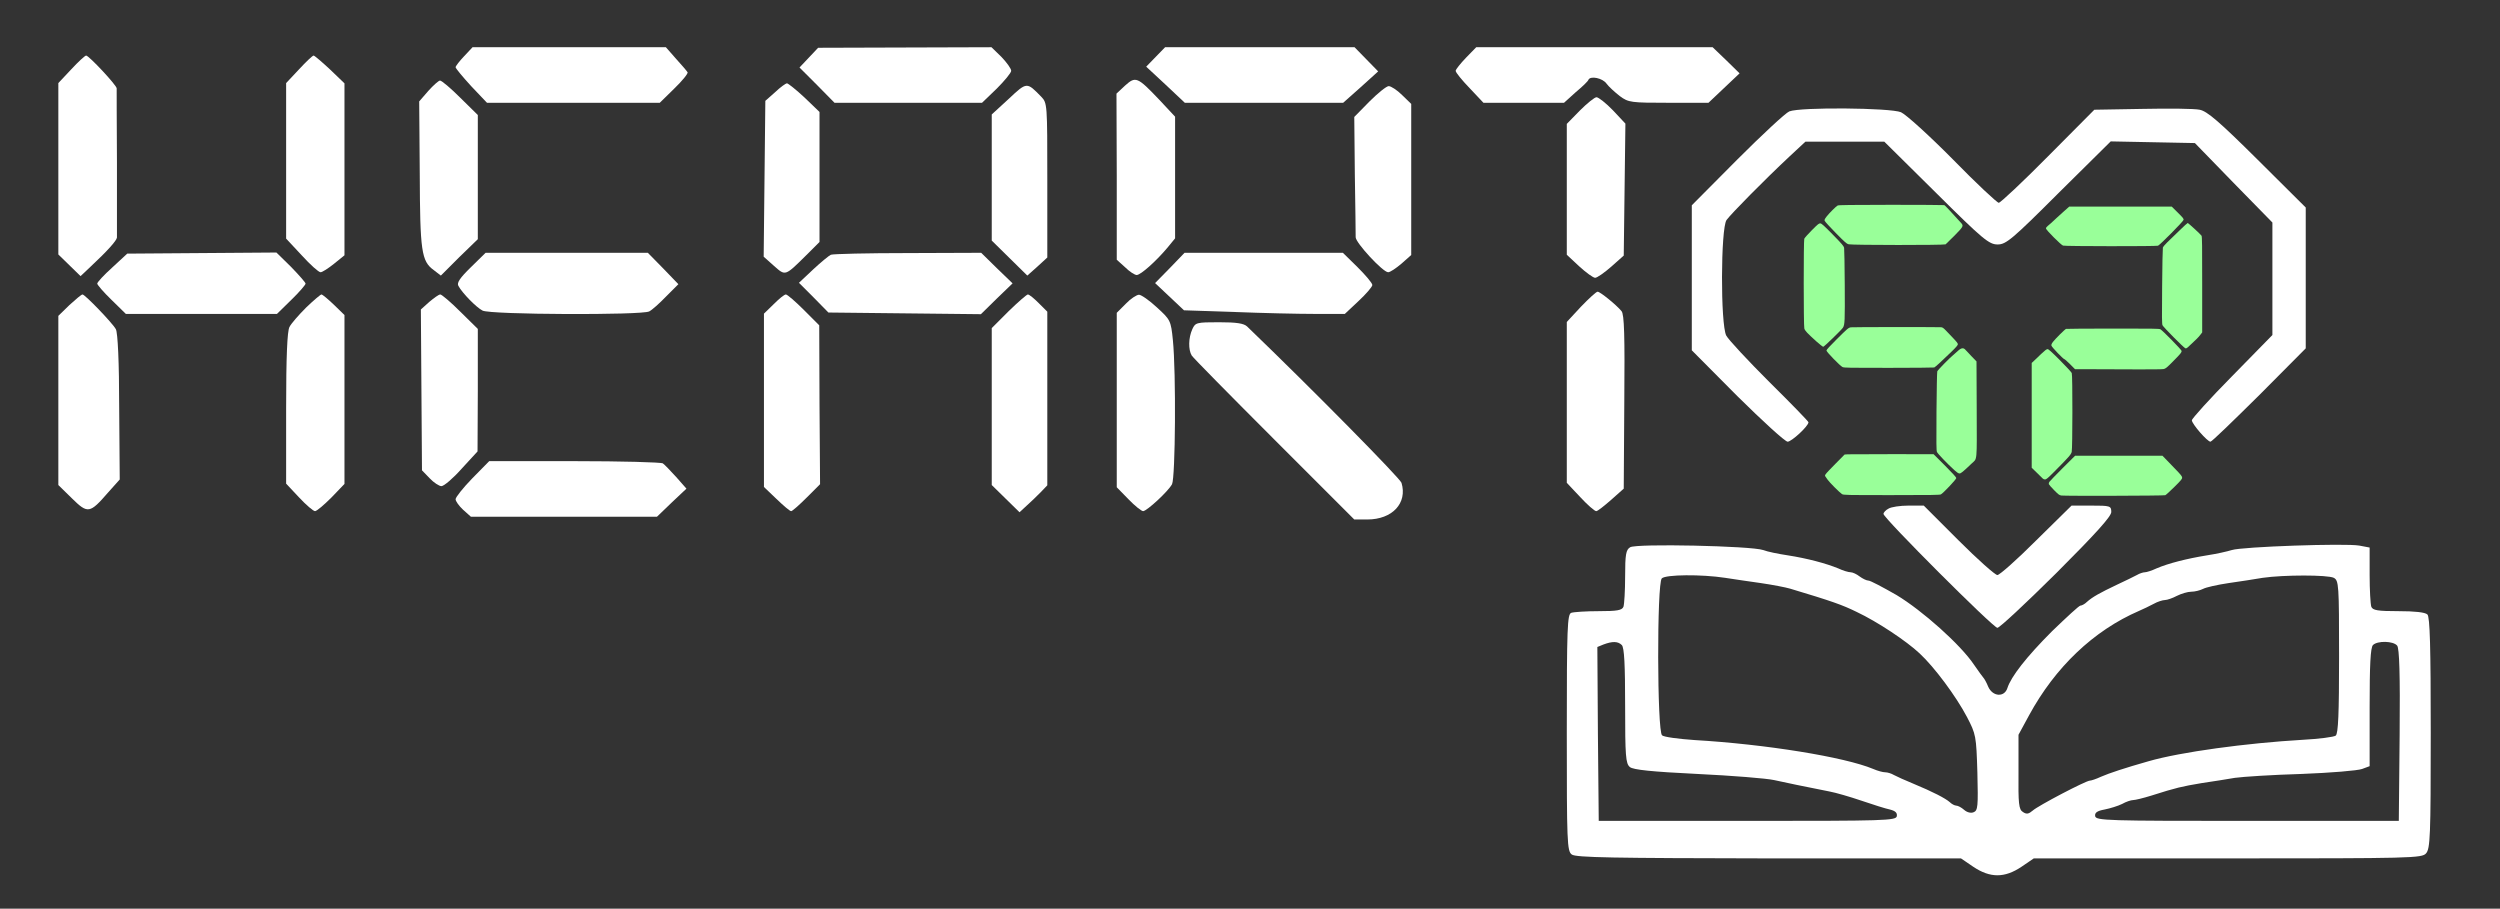 <?xml version="1.0" encoding="UTF-8" standalone="no"?>
<!DOCTYPE svg PUBLIC "-//W3C//DTD SVG 1.1//EN" "http://www.w3.org/Graphics/SVG/1.1/DTD/svg11.dtd">
<svg width="100%" height="100%" viewBox="0 0 3750 1363" version="1.1" xmlns="http://www.w3.org/2000/svg" xmlns:xlink="http://www.w3.org/1999/xlink" xml:space="preserve" xmlns:serif="http://www.serif.com/" style="fill-rule:evenodd;clip-rule:evenodd;stroke-linejoin:round;stroke-miterlimit:2;">
    <rect x="0" y="0" width="3750" height="1363" fill="#333333" stroke="none"/>
    <g transform="matrix(4.167,0,0,4.167,0,0)">
        <g transform="matrix(0.1,0,0,-0.1,0,327)">
            <path d="M1671,3068C1654,3050 1640,3032 1640,3028C1640,3024 1665,2994 1696,2960L1753,2900L2375,2900L2427,2951C2456,2979 2478,3006 2475,3010C2472,3015 2453,3037 2433,3059L2397,3100L1701,3100L1671,3068Z" style="fill:white;fill-rule:nonzero;"/>
            <path d="M2912,3063L2878,3027L2941,2964L3004,2900L3535,2900L3588,2951C3616,2979 3640,3008 3640,3015C3640,3023 3624,3045 3605,3065L3569,3100L2945,3098L2912,3063Z" style="fill:white;fill-rule:nonzero;"/>
            <path d="M4194,3100L4126,3030L4196,2965L4265,2900L4835,2900L4898,2956L4961,3013L4919,3056L4876,3100L4194,3100Z" style="fill:white;fill-rule:nonzero;"/>
            <path d="M5277,3062C5257,3041 5240,3020 5240,3015C5240,3009 5263,2981 5290,2953L5340,2900L5630,2900L5672,2938C5696,2958 5717,2978 5718,2983C5725,2998 5769,2989 5783,2969C5791,2958 5813,2938 5831,2924C5862,2901 5871,2900 6007,2900L6150,2900L6262,3006L6214,3053L6165,3100L5314,3100L5277,3062Z" style="fill:white;fill-rule:nonzero;"/>
            <path d="M257,3021L210,2971L210,2354L290,2276L327,2311C386,2366 420,2404 421,2415L421,2684C420,2827 420,2948 420,2952C420,2963 320,3070 310,3070C306,3070 282,3048 257,3021Z" style="fill:white;fill-rule:nonzero;"/>
            <path d="M1076,3020L1030,2971L1030,2411L1086,2351C1117,2317 1147,2290 1154,2290C1160,2290 1182,2304 1203,2321L1240,2351L1240,2970L1188,3020C1159,3047 1132,3070 1129,3070C1125,3070 1102,3048 1076,3020Z" style="fill:white;fill-rule:nonzero;"/>
            <path d="M4050,2962L4019,2933L4020,2634L4020,2335L4050,2308C4066,2292 4085,2280 4092,2280C4107,2281 4161,2329 4203,2379L4230,2412L4230,2850L4173,2911C4094,2994 4088,2996 4050,2962Z" style="fill:white;fill-rule:nonzero;"/>
            <path d="M1542,2943L1509,2905L1511,2645C1512,2366 1517,2330 1561,2298L1587,2278L1653,2344L1720,2409L1720,2856L1657,2918C1623,2952 1590,2980 1584,2980C1579,2980 1560,2963 1542,2943Z" style="fill:white;fill-rule:nonzero;"/>
            <path d="M2790,2938L2755,2907L2752,2626L2749,2346L2786,2313C2828,2276 2825,2275 2903,2352L2950,2399L2950,2867L2896,2919C2866,2947 2837,2970 2833,2970C2828,2970 2809,2956 2790,2938Z" style="fill:white;fill-rule:nonzero;"/>
            <path d="M3631,2914L3570,2858L3570,2404L3698,2278L3734,2310L3770,2343L3770,2621C3770,2896 3770,2899 3748,2922C3696,2975 3697,2976 3631,2914Z" style="fill:white;fill-rule:nonzero;"/>
            <path d="M4930,2905L4875,2849L4877,2642C4879,2528 4880,2427 4880,2416C4880,2396 4978,2290 4997,2290C5004,2290 5025,2304 5045,2321L5080,2352L5080,2896L5047,2928C5029,2946 5007,2960 4999,2960C4991,2960 4960,2935 4930,2905Z" style="fill:white;fill-rule:nonzero;"/>
            <path d="M5687,2872L5640,2824L5640,2353L5685,2311C5709,2289 5735,2270 5742,2270C5749,2270 5775,2288 5800,2310L5845,2350L5848,2588L5851,2825L5806,2873C5781,2899 5754,2920 5747,2920C5740,2920 5713,2898 5687,2872Z" style="fill:white;fill-rule:nonzero;"/>
            <path d="M6441,2869C6428,2864 6343,2785 6253,2695L6090,2531L6090,2009L6254,1844C6345,1754 6426,1680 6435,1680C6449,1680 6510,1736 6510,1750C6510,1753 6447,1818 6369,1895C6292,1972 6222,2047 6214,2062C6193,2103 6194,2447 6215,2478C6232,2501 6348,2619 6443,2708L6499,2760L6783,2760L6970,2575C7138,2408 7160,2390 7191,2390C7221,2390 7243,2408 7411,2576L7598,2761L7749,2758L7901,2755L8040,2612L8180,2469L8180,2064L8035,1916C7955,1835 7890,1763 7890,1757C7891,1743 7946,1680 7957,1680C7962,1680 8040,1756 8133,1848L8300,2016L8300,2523L8126,2696C7989,2832 7945,2870 7918,2875C7900,2879 7807,2880 7712,2878L7539,2875L7373,2708C7281,2615 7201,2540 7195,2540C7189,2540 7114,2610 7030,2696C6945,2782 6861,2858 6843,2866C6805,2882 6481,2885 6441,2869Z" style="fill:white;fill-rule:nonzero;"/>
            <path d="M404,2307C374,2280 350,2254 350,2249C350,2245 373,2218 401,2191L453,2140L997,2140L1049,2191C1077,2218 1100,2245 1100,2249C1100,2253 1076,2280 1048,2309L995,2361L727,2359L458,2357L404,2307Z" style="fill:white;fill-rule:nonzero;"/>
            <path d="M1695,2308C1655,2269 1644,2252 1650,2241C1664,2215 1715,2163 1737,2152C1764,2137 2312,2135 2337,2149C2347,2154 2374,2178 2398,2203L2442,2247L2387,2304L2332,2360L1748,2360L1695,2308Z" style="fill:white;fill-rule:nonzero;"/>
            <path d="M2991,2353C2984,2350 2955,2326 2927,2300L2876,2252L2929,2199L2982,2145L3257,2142L3531,2139L3588,2195L3645,2250L3588,2305L3532,2360L3268,2359C3124,2359 2999,2356 2991,2353Z" style="fill:white;fill-rule:nonzero;"/>
            <path d="M4211,2305L4158,2251L4262,2153L4442,2147C4542,2143 4672,2140 4732,2140L4841,2140L4890,2186C4918,2212 4940,2238 4940,2244C4940,2251 4916,2279 4887,2308L4834,2360L4264,2360L4211,2305Z" style="fill:white;fill-rule:nonzero;"/>
            <path d="M5691,2166L5640,2111L5640,1532L5688,1481C5714,1453 5740,1430 5746,1430C5751,1430 5775,1449 5800,1471L5845,1511L5847,1823C5849,2060 5847,2139 5837,2150C5819,2172 5760,2220 5751,2220C5746,2220 5720,2196 5691,2166Z" style="fill:white;fill-rule:nonzero;"/>
            <path d="M250,2172L210,2133L210,1524L259,1476C316,1420 323,1421 389,1497L431,1544L429,1804C429,1965 424,2073 417,2085C406,2106 306,2210 297,2210C293,2210 273,2193 250,2172Z" style="fill:white;fill-rule:nonzero;"/>
            <path d="M1102,2163C1075,2136 1048,2105 1042,2093C1034,2078 1030,1986 1030,1800L1030,1529L1076,1480C1102,1452 1128,1430 1134,1430C1140,1430 1166,1452 1193,1479L1240,1528L1240,2136L1202,2173C1181,2193 1161,2210 1157,2210C1154,2210 1129,2189 1102,2163Z" style="fill:white;fill-rule:nonzero;"/>
            <path d="M1545,2183L1515,2156L1517,1867L1519,1577L1547,1548C1561,1533 1581,1520 1589,1520C1598,1520 1631,1548 1662,1583L1719,1645L1720,1865L1720,2086L1657,2148C1623,2182 1590,2210 1585,2210C1579,2210 1562,2197 1545,2183Z" style="fill:white;fill-rule:nonzero;"/>
            <path d="M2785,2175L2750,2141L2750,1517L2795,1474C2820,1450 2843,1430 2848,1430C2852,1430 2877,1452 2904,1479L2952,1527L2950,1813L2949,2099L2894,2154C2863,2185 2834,2210 2829,2210C2823,2210 2804,2194 2785,2175Z" style="fill:white;fill-rule:nonzero;"/>
            <path d="M3631,2150L3570,2089L3570,1524L3670,1426L3697,1451C3712,1464 3734,1486 3747,1499L3770,1523L3770,2148L3739,2179C3722,2196 3705,2210 3700,2210C3696,2210 3665,2183 3631,2150Z" style="fill:white;fill-rule:nonzero;"/>
            <path d="M4053,2177L4020,2144L4020,1516L4062,1473C4085,1449 4109,1430 4115,1430C4129,1431 4205,1501 4219,1527C4231,1551 4234,1927 4222,2046C4215,2116 4213,2119 4165,2163C4137,2189 4108,2209 4100,2209C4092,2209 4070,2195 4053,2177Z" style="fill:white;fill-rule:nonzero;"/>
            <g transform="matrix(1,0,0,1,10,-10)">
                <path d="M4282,2095C4268,2064 4267,2021 4280,2000C4285,1992 4419,1856 4577,1698L4865,1410L4912,1410C5002,1410 5057,1469 5035,1542C5029,1559 4723,1870 4479,2105C4467,2116 4441,2120 4378,2120C4297,2120 4293,2119 4282,2095Z" style="fill:white;fill-rule:nonzero;"/>
            </g>
            <path d="M1700,1548C1667,1514 1640,1480 1640,1473C1640,1466 1652,1449 1667,1435L1695,1410L2365,1410L2418,1461L2471,1511L2434,1553C2413,1576 2392,1598 2386,1602C2380,1606 2237,1610 2068,1610L1761,1610L1700,1548Z" style="fill:white;fill-rule:nonzero;"/>
            <path d="M6798,1439C6788,1434 6780,1425 6780,1420C6780,1405 7175,1010 7190,1010C7198,1010 7293,1099 7402,1207C7544,1349 7600,1411 7600,1427C7600,1449 7596,1450 7528,1450L7457,1450L7330,1325C7261,1256 7198,1200 7190,1200C7182,1200 7119,1256 7050,1325L6925,1450L6870,1450C6840,1450 6807,1445 6798,1439Z" style="fill:white;fill-rule:nonzero;"/>
            <path d="M5868,1300C5853,1291 5850,1274 5850,1195C5850,1144 5847,1095 5844,1086C5839,1073 5821,1070 5755,1070C5709,1070 5665,1067 5656,1064C5642,1059 5640,1011 5640,633C5640,239 5641,206 5658,194C5672,183 5807,181 6367,180L7059,180L7103,150C7164,109 7216,109 7277,150L7321,180L8019,180C8682,180 8718,181 8733,198C8748,215 8750,259 8750,631C8750,941 8747,1049 8738,1058C8730,1066 8692,1070 8634,1070C8559,1070 8541,1073 8536,1086C8533,1095 8530,1146 8530,1200L8530,1299L8493,1306C8443,1315 8070,1302 8034,1290C8018,1285 7978,1276 7945,1271C7871,1259 7805,1242 7763,1224C7746,1216 7727,1210 7721,1210C7715,1210 7702,1206 7692,1200C7683,1195 7650,1179 7620,1165C7559,1136 7532,1121 7512,1103C7505,1096 7494,1090 7489,1090C7484,1090 7439,1048 7387,998C7294,905 7239,834 7226,793C7215,759 7173,762 7157,798C7151,813 7143,827 7140,830C7137,833 7122,854 7106,877C7058,949 6920,1072 6827,1128C6778,1156 6733,1180 6726,1180C6719,1180 6705,1187 6694,1195C6684,1203 6669,1210 6662,1210C6654,1210 6634,1216 6617,1224C6573,1242 6506,1260 6435,1271C6402,1276 6362,1284 6347,1290C6303,1305 5889,1314 5868,1300ZM6210,1190C6240,1185 6298,1177 6339,1171C6380,1165 6427,1156 6444,1151C6594,1106 6631,1093 6684,1067C6758,1032 6862,963 6910,918C6963,869 7041,764 7080,690C7113,627 7114,621 7118,489C7121,367 7120,352 7104,346C7094,342 7080,346 7070,355C7061,363 7048,370 7042,370C7036,370 7025,376 7018,383C7003,396 6960,419 6885,450C6858,461 6827,475 6818,480C6808,486 6794,490 6786,490C6778,490 6759,495 6743,502C6640,545 6356,591 6100,606C6042,610 5989,617 5983,623C5965,636 5964,1170 5982,1188C5996,1202 6125,1203 6210,1190ZM8401,1190C8419,1180 8420,1166 8420,906C8420,699 8417,630 8408,622C8401,617 8348,610 8290,607C8085,595 7850,563 7735,530C7647,505 7593,487 7563,474C7546,466 7528,460 7523,460C7509,460 7337,370 7317,352C7303,340 7295,338 7282,347C7267,356 7265,376 7266,491L7266,625L7304,695C7398,868 7536,1000 7700,1071C7714,1077 7737,1088 7752,1096C7766,1104 7785,1110 7793,1110C7801,1110 7821,1117 7836,1125C7852,1133 7875,1140 7888,1140C7901,1140 7920,1145 7930,1150C7941,1156 7982,1165 8022,1171C8062,1177 8118,1185 8145,1190C8221,1201 8379,1201 8401,1190ZM5838,948C5847,939 5850,877 5850,729C5850,549 5852,521 5867,509C5878,499 5946,492 6110,484C6235,478 6359,468 6386,462C6432,452 6493,439 6585,421C6607,417 6659,402 6700,388C6741,374 6788,359 6803,356C6823,351 6830,344 6828,332C6825,316 6787,315 6290,315L5755,315L5752,628L5750,941L5772,950C5804,962 5824,962 5838,948ZM8629,946C8637,937 8640,843 8638,624L8635,315L8090,315C7586,315 7545,316 7542,332C7540,344 7548,351 7576,356C7596,360 7625,369 7639,376C7653,384 7671,390 7679,390C7686,390 7715,397 7744,406C7835,435 7854,439 7925,451C7964,457 8018,465 8045,470C8073,474 8181,481 8285,484C8390,488 8487,496 8503,502L8530,512L8530,724C8530,876 8533,939 8542,948C8558,964 8615,963 8629,946Z" style="fill:white;fill-rule:nonzero;"/>
        </g>
        <g transform="matrix(0.019,-1.02799e-33,-1.02799e-33,-0.019,637.258,184.04)">
            <g transform="matrix(1,0,0,1,-377.477,-107.85)">
                <path d="M5943,5793C5889,5745 5822,5684 5794,5658C5716,5584 5669,5541 5633,5513C5614,5498 5600,5479 5600,5466C5600,5439 5881,5157 5923,5141C5959,5127 7687,5126 7723,5139C7760,5153 8199,5596 8206,5627C8212,5650 8200,5665 8098,5766L7983,5880L6041,5880L5943,5793Z" style="fill:rgb(153,255,153);fill-rule:nonzero;"/>
            </g>
            <g transform="matrix(1,0,0,1,323.551,-53.925)">
                <path d="M953,5847C919,5828 793,5702 743,5638C706,5590 700,5575 707,5556C711,5543 805,5440 915,5328C1094,5146 1121,5122 1161,5112C1229,5095 2975,5094 2998,5111C3007,5118 3084,5193 3168,5278C3338,5451 3342,5461 3288,5520C3068,5763 2986,5849 2973,5854C2965,5857 2512,5860 1967,5860C1208,5859 970,5856 953,5847Z" style="fill:rgb(153,255,153);fill-rule:nonzero;"/>
            </g>
            <g transform="matrix(1,0,0,1,-377.477,-107.85)">
                <path d="M8124,5422C8041,5341 7940,5243 7898,5203C7856,5163 7819,5118 7815,5103C7811,5088 7804,4758 7801,4370C7795,3777 7797,3660 7808,3632C7823,3598 8205,3212 8240,3196C8258,3188 8272,3197 8333,3257C8373,3296 8424,3345 8448,3366C8472,3388 8506,3426 8525,3451L8560,3497L8560,4404C8561,5133 8558,5314 8548,5328C8526,5359 8296,5570 8285,5570C8280,5570 8207,5503 8124,5422Z" style="fill:rgb(153,255,153);fill-rule:nonzero;"/>
            </g>
            <g transform="matrix(1,0,0,1,323.551,-53.925)">
                <path d="M463,5378C390,5305 326,5232 320,5217C306,5177 306,3569 321,3517C333,3474 372,3432 549,3272C612,3216 671,3170 679,3170C696,3170 1023,3487 1052,3531C1088,3587 1091,3655 1087,4340C1085,4706 1079,5023 1075,5045C1068,5078 1038,5114 861,5295C694,5465 649,5506 625,5508C598,5510 580,5496 463,5378Z" style="fill:rgb(153,255,153);fill-rule:nonzero;"/>
            </g>
            <g transform="matrix(1,0,0,1,-377.477,-107.85)">
                <path d="M5980,3563C5958,3555 5774,3372 5733,3317C5707,3281 5699,3263 5704,3245C5711,3217 5929,2990 5948,2990C5955,2990 6004,2947 6056,2895L6150,2800L6483,2799C6665,2799 7033,2797 7300,2796C7567,2794 7805,2797 7829,2802C7867,2810 7889,2827 8011,2951C8152,3093 8170,3115 8170,3146C8170,3166 7809,3534 7768,3556C7745,3568 7605,3570 6868,3569C6388,3569 5988,3566 5980,3563Z" style="fill:rgb(153,255,153);fill-rule:nonzero;"/>
            </g>
            <g transform="matrix(1,0,0,1,323.551,-53.925)">
                <path d="M1202,3539C1154,3529 1140,3517 933,3311C808,3187 740,3113 740,3100C740,3074 998,2808 1045,2786C1074,2772 1173,2770 1922,2771C2385,2771 2773,2775 2783,2778C2803,2787 2938,2910 3107,3075C3196,3161 3230,3201 3230,3218C3230,3234 3207,3266 3161,3313C3123,3353 3059,3420 3018,3463C2948,3536 2941,3540 2899,3541C2696,3546 1227,3544 1202,3539Z" style="fill:rgb(153,255,153);fill-rule:nonzero;"/>
            </g>
            <g transform="matrix(1,0,0,1,-377.477,-107.85)">
                <path d="M5510,3089C5458,3039 5396,2980 5373,2958L5330,2918L5330,932L5426,839C5479,787 5530,737 5539,728C5547,718 5567,710 5583,710C5605,710 5637,736 5752,852C6039,1141 6074,1181 6088,1233C6104,1295 6106,2684 6089,2726C6084,2742 5983,2850 5867,2967C5704,3131 5649,3180 5630,3180C5612,3180 5577,3153 5510,3089Z" style="fill:rgb(153,255,153);fill-rule:nonzero;"/>
            </g>
            <g transform="matrix(1,0,0,1,323.551,-53.925)">
                <path d="M3228,3090C3199,3062 3159,3027 3140,3012C3076,2961 2849,2730 2840,2705C2835,2692 2828,2360 2825,1945C2821,1334 2822,1205 2834,1177C2847,1145 3030,955 3164,833C3214,788 3241,770 3261,770C3288,770 3324,799 3493,960C3599,1060 3590,959 3587,1991L3583,2893L3494,2985C3445,3035 3393,3090 3378,3108C3337,3158 3296,3153 3228,3090Z" style="fill:rgb(153,255,153);fill-rule:nonzero;"/>
            </g>
            <g transform="matrix(1,0,0,1,-377.477,-107.85)">
                <path d="M5915,924C5785,794 5672,677 5664,664C5655,652 5651,633 5654,622C5657,612 5702,561 5754,508C5838,423 5853,412 5892,406C5964,396 7832,401 7860,412C7874,417 7951,487 8032,568C8159,693 8180,719 8180,745C8180,770 8157,799 8039,920C7962,1000 7878,1086 7853,1113L7807,1160L6152,1160L5915,924Z" style="fill:rgb(153,255,153);fill-rule:nonzero;"/>
            </g>
            <g transform="matrix(1,0,0,1,323.551,-53.925)">
                <path d="M1149,1133L1084,1129L914,957C820,862 735,773 726,757C709,732 709,728 724,707C733,695 751,669 764,650C794,604 996,402 1035,379C1064,361 1107,360 1973,360C2741,360 2885,362 2909,374C2954,398 3200,658 3200,683C3200,697 3131,774 2985,920L2770,1135L1993,1136C1565,1136 1185,1135 1149,1133Z" style="fill:rgb(153,255,153);fill-rule:nonzero;"/>
            </g>
        </g>
    </g>
</svg>

